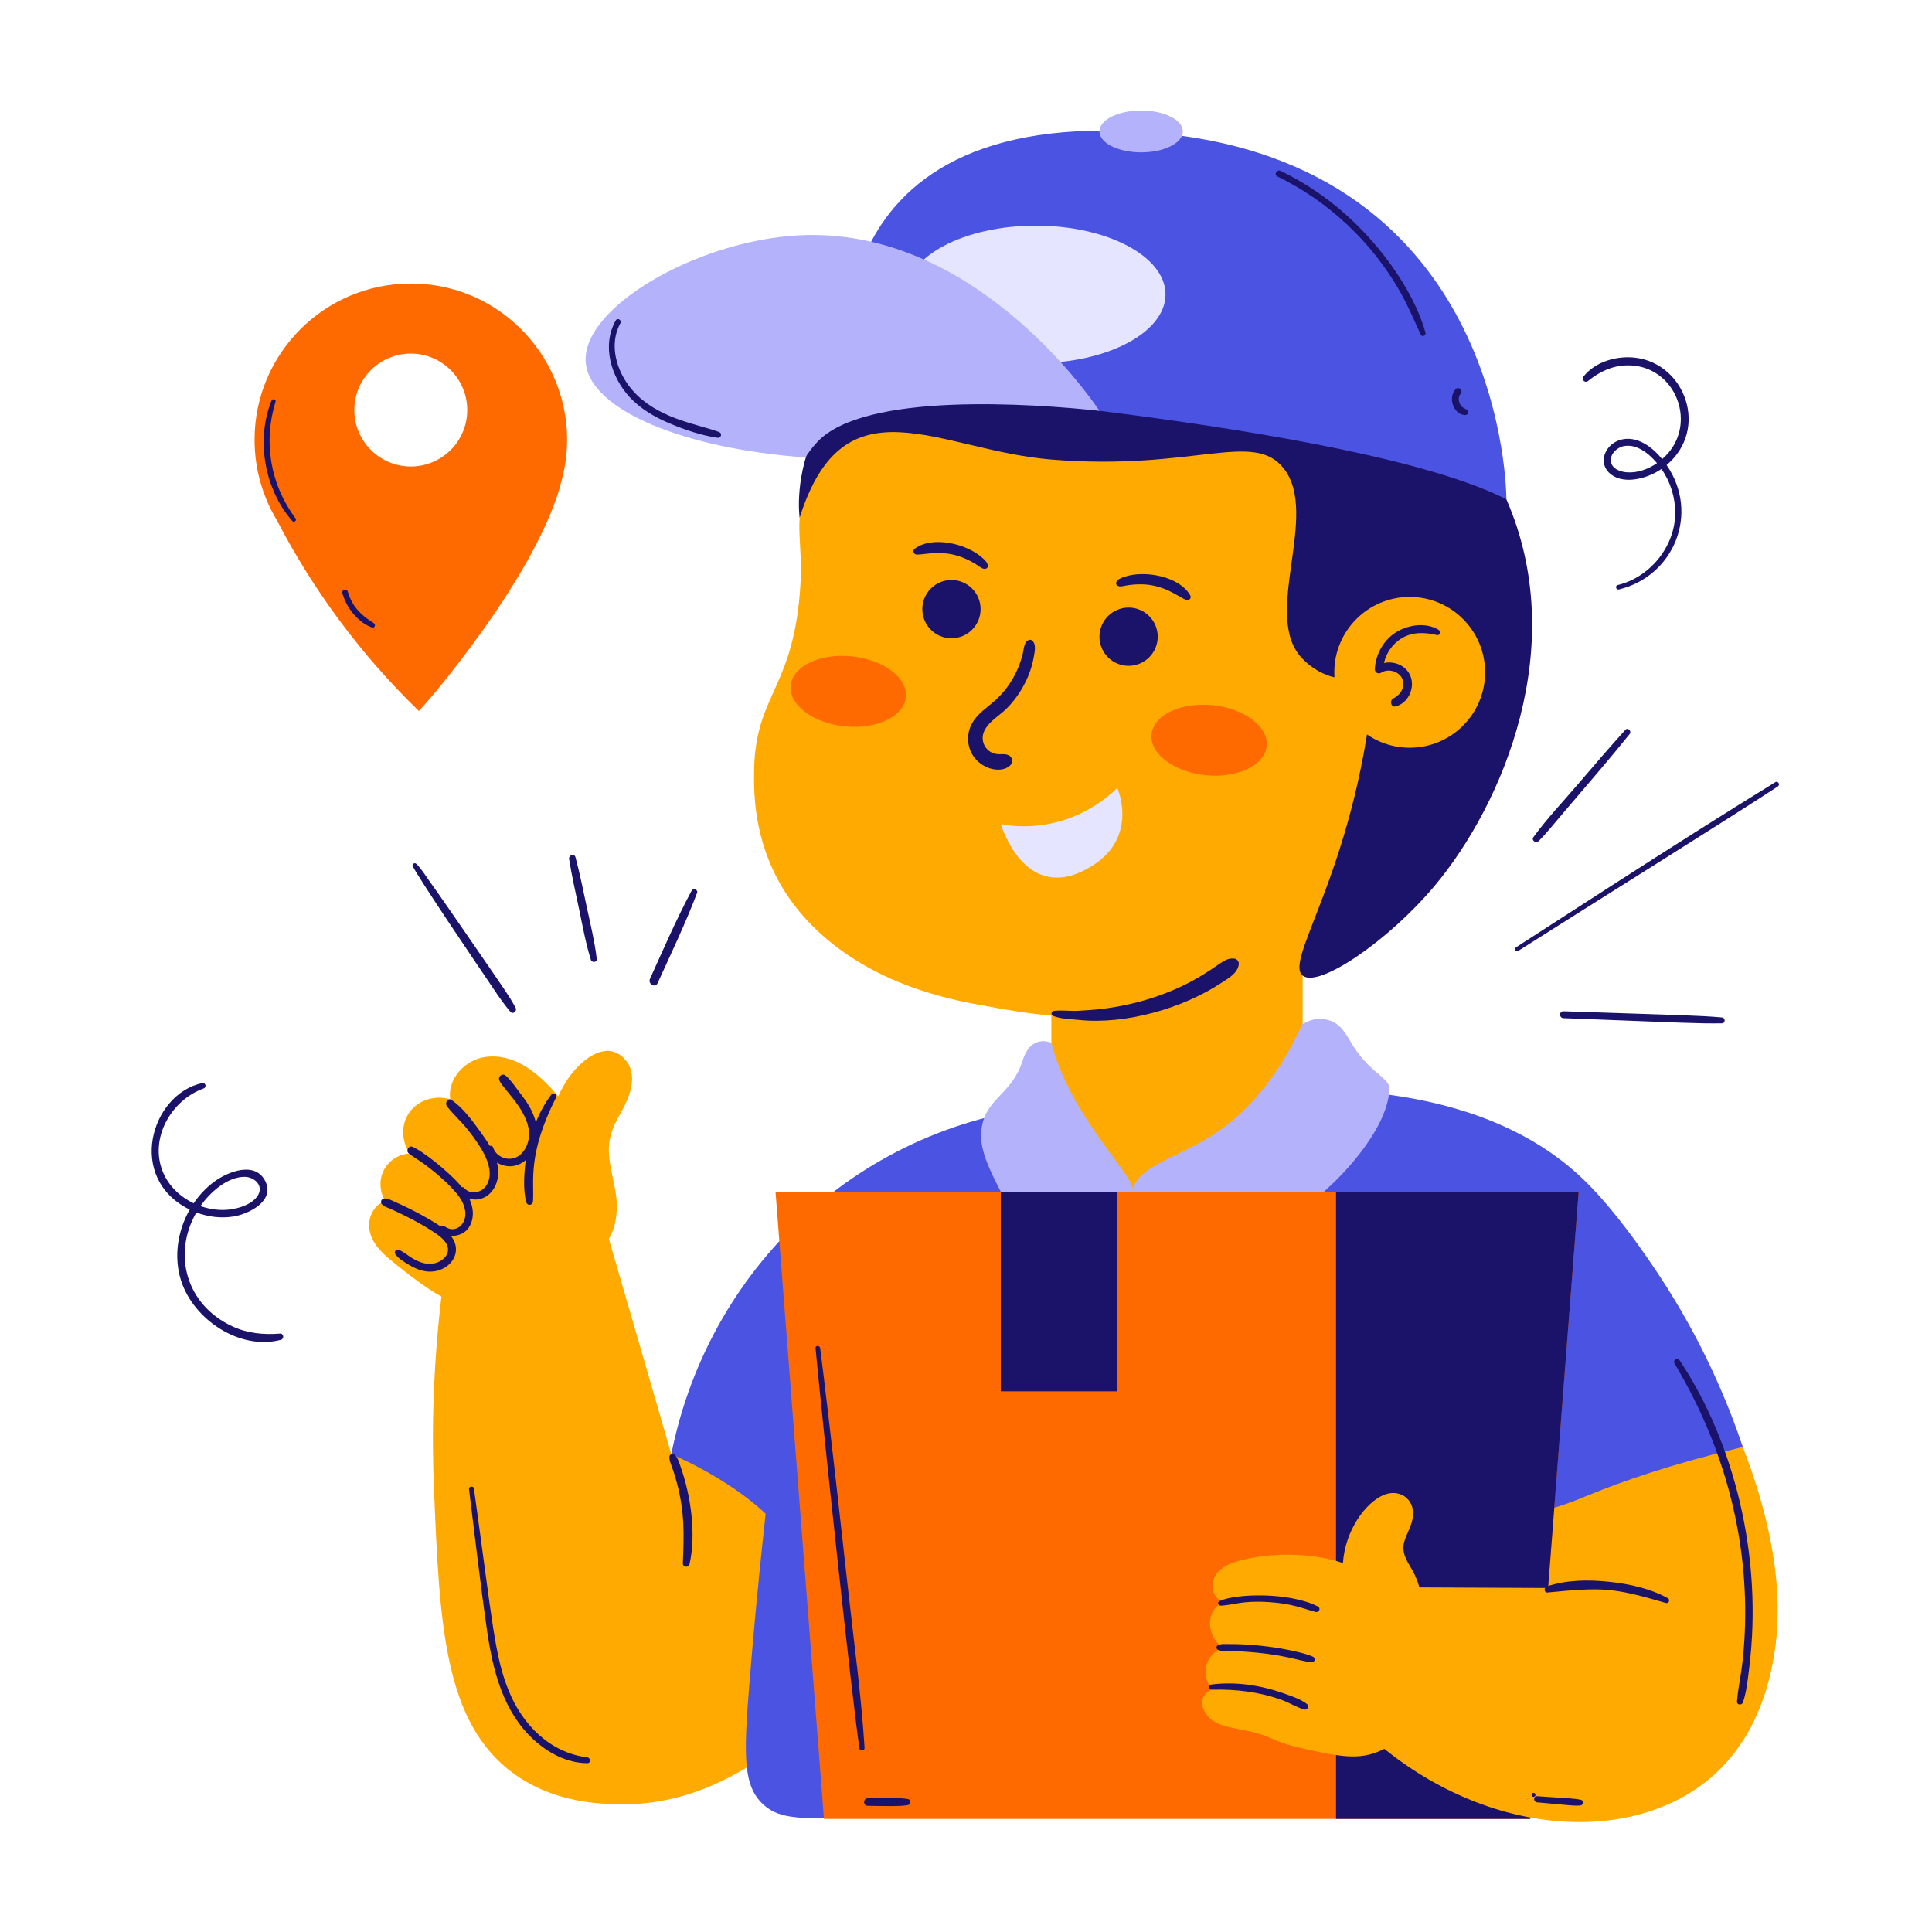 <?xml version="1.0" encoding="UTF-8"?><svg id="Courier" xmlns="http://www.w3.org/2000/svg" viewBox="0 0 2000 2000"><path d="M1067.68,1153.025c-183.251,33.202-329.34,171.317-372.74,352.425-23.829-82.21-47.658-164.42-71.487-246.63l-164.518,67.57c-11.761,89.899-11.783,163.655-9.732,213.579,5.774,140.547,10.022,243.93,83.177,296.475,42.11,30.246,89.458,31.01,109.679,31.337,97.247,1.569,167.798-61.913,205.647-95.969,189.016-170.075,217.348-575.66,219.973-618.787Z" fill="#fa0" stroke-width="0"/><path d="M1537.076,676.548c1.363-133.955-53.555-235.664-177.94-288.266-108.355-45.823-209.435-37.112-264.082-31.156-65.8,7.172-127.024,14.612-186.592,58.717-19.367,14.339-53.359,40.146-71.951,85.205-17.98,43.575-2.351,58.608-9.468,123.075-10.138,91.833-45.942,98.378-46.467,176.265-.14,20.707-.18,69.749,29.734,119.129,20.019,33.047,49.583,59.432,82.772,78.816,37.192,21.721,78.925,34.452,121.15,41.946,28.586,5.073,76.763,15.48,138.096,12.331,47.504-2.44,170.168-8.739,268.141-100.141,11.179-10.429,53.165-51.007,83.382-118.404,6.487-14.469,32.382-74.669,33.224-157.518Z" fill="#fa0" stroke-width="0"/><rect x="1088.365" y="837.327" width="260.154" height="446.171" fill="#fa0" stroke-width="0"/><path d="M1278.292,992.418c-11.089-1.601-15.016,7.035-43.146,22.475-28.679,15.745-61.723,25.552-94.203,29.488-7.98.967-16.012,1.463-24.033,1.959-8.497.526-17.295-.819-25.693.091-3.086.334-3.726,4.277-.731,5.397,8.008,2.991,17.964,3.134,26.424,4.011,48.562,5.036,107.959-12.215,147.545-38.444,7.327-4.855,17.043-9.926,17.967-19.553.209-2.183-1.881-5.1-4.13-5.425Z" fill="#1b136a" stroke-width="0"/><path d="M1067.958,662.732c-1.025-.722-2.392-.508-3.434,0-4.755,2.323-4.71,10.099-5.894,14.615-4.979,18.995-14.372,34.675-27.586,46.906-8.526,7.892-19.064,14.099-24.82,24.567-5.73,10.422-5.454,23.516,1.108,33.532,6.42,9.798,19.251,16.329,31.016,13.884,4.942-1.027,12.08-5.722,8.635-11.694-3.059-5.303-10.213-3.299-15.239-3.946-10.299-1.326-16.905-11.881-13.656-21.756,3.495-10.615,15.389-17.131,23.043-24.499,15.875-15.281,25.964-36.254,28.945-53.839.934-5.503,3.243-13.993-2.119-17.771Z" fill="#1b136a" stroke-width="0"/><path d="M1232.131,616.296c-11.218-19.765-47.499-26.523-68.699-18.993-3.17,1.126-6.862,2.296-7.992,5.783-.378,1.166.256,2.49,1.262,3.103,2.641,1.608,5.804.55,8.641.039,8.484-1.53,18.713-1.999,27.789-.197,16.598,3.295,24.868,10.388,34.345,14.92,2.968,1.419,6.426-1.531,4.654-4.655Z" fill="#1b136a" stroke-width="0"/><path d="M946.932,568.012c18.165-13.657,54.134-5.397,70.577,9.958,2.458,2.296,5.379,4.841,5.025,8.489-.118,1.22-1.227,2.182-2.394,2.343-3.063.423-5.543-1.809-7.94-3.408-7.171-4.784-16.366-9.291-25.409-11.255-16.536-3.593-26.948-.383-37.446-.003-3.288.119-5.284-3.965-2.413-6.124Z" fill="#1b136a" stroke-width="0"/><ellipse cx="878.121" cy="715.686" rx="36.416" ry="59.926" transform="translate(76.363 1515.991) rotate(-84.129)" fill="#ff6a00" stroke-width="0"/><ellipse cx="1251.675" cy="766.255" rx="36.416" ry="59.926" transform="translate(361.401 1932.981) rotate(-84.129)" fill="#ff6a00" stroke-width="0"/><circle cx="984.948" cy="630.562" r="30.164" fill="#1b136a" stroke-width="0"/><circle cx="1168.312" cy="659.112" r="30.164" fill="#1b136a" stroke-width="0"/><path d="M1159.412,1133.814c-127.536,17.415-294.425,79.987-346.958,198.305-15.999,36.033,3.635,20.129-13.22,174.8-3.815,35.012-14.748,126.914-23.502,236.494-5.927,74.198-6.774,105.411,14.689,124.857,17.181,15.566,39.099,14.933,108.688,13.329,69.55-1.603,109.212-1.014,139.558-3.046,93.535-6.263,131.044-.983,215.929-1.469,245.556-1.406,368.333-2.108,421.577-59.246,118.182-126.826-8.207-411.751-15.649-428.161-17.791-39.228-41.638-92.195-94.521-142.473-146.585-139.364-353.44-120.646-406.59-113.391Z" fill="#4a53e2" stroke-width="0"/><path d="M1348.519,1141.322s240.238,1.141,348.762,158.675c108.524,157.534,201.294,378.083,98.021,504.11-103.273,126.028-446.784,24.505-446.784,24.505l58.199-192.542,130.389-87.519-188.588-407.229Z" fill="#fa0" stroke-width="0"/><path d="M1282.437,1132.368c55.426-6.095,244.28-20.671,357.745,89.575,40.012,38.877,80.435,102.784,86.912,113.114,39.538,63.049,62.98,121.02,77.048,162.835-72.305,17.38-123.046,34.818-160.286,50.157-23.746,9.781-72.044,30.004-116.693,13.486-2.16-.799-4-1.662-5.66-2.509-35.297-18.009-46.669-57.504-58.322-93.235-19.088-58.53-49.86-140.465-101.355-242.37-26.463-30.351-52.925-60.701-79.388-91.052Z" fill="#4a53e2" stroke-width="0"/><path d="M1105.745,1143.609c-204.549,12.199-370.79,160.874-410.805,361.841,13.524,5.792,33.648,15.316,56.308,29.868,55.422,35.59,58.904,58.154,77.363,59.736.001,0,49.845,4.272,173.331-348.131,34.601-34.438,69.202-68.876,103.803-103.313Z" fill="#4a53e2" stroke-width="0"/><path d="M1088.543,1142.111s56.618,91.592,83.793,91.592,176.183-104.425,176.183-104.425l-35.167-49.81c-110.976,11.098-65.222,5.876-202.709,23.503l-22.099,39.141Z" fill="#fa0" stroke-width="0"/><path d="M1423.213,692.357c-6.231,3.741-22.384,12.25-41.786,8.783-.001-0-18.587-3.321-34.291-20.482-40.606-44.374,18.974-147.773-17.972-195.392-31.436-40.518-93.01,2.48-240.622-9.521-117.447-9.548-214.591-85.941-260.764,60.221,0,0-25.608-175.53,223.372-213.722,134.383-20.613,415.389-17.618,508.243,194.63,66.296,151.541-3.604,315.789-74.18,400.033-47.995,57.289-120.364,106.302-136.695,93.031-20.426-16.598,58.637-114.059,74.694-317.582Z" fill="#1b136a" stroke-width="0"/><circle cx="1459.319" cy="695.995" r="78.051" fill="#fa0" stroke-width="0"/><path d="M1489.009,651.828c-13.145-7.7-30.82-5.198-43.436,2.443-13.122,7.948-21.496,22.897-22.36,38.086-.215,3.775,3.589,5.975,6.758,3.939,7.044-4.528,17.997-1.51,21.543,6.13,3.783,8.148-1.636,16.975-9.057,20.504-4.19,1.992-2.791,9.578,2.254,8.337,13.475-3.314,20.907-20.262,14.82-32.696-4.919-10.048-16.488-14.458-26.838-12.212,2.371-10.219,8.441-19.278,17.458-25.084,11.375-7.324,24.642-6.908,37.325-3.9,3.48.825,4.082-4.052,1.532-5.546Z" fill="#1b136a" stroke-width="0"/><path d="M1088.365,1079.467s-20.811-9.793-29.625,18.117c-11.028,34.921-36.25,38.292-42.108,67.57-4.531,22.65,6.022,42.967,27.128,83.6,12.507,24.079,19.26,29.09,29.425,54.722,9.929,25.035,8.686,33.362,15.18,35.988,19.047,7.703,57.514-50.817,83.971-105.761,6.366-13.22-64.139-75.894-83.971-154.235Z" fill="#b4b2fa" stroke-width="0"/><path d="M1348.081,1060.281c-30.319,66.585-67.877,99.664-97.403,117.603-35.588,21.621-76.641,31.657-78.281,56.193-.396,5.918,1.543,12.065,23.442,37.817,33.065,38.882,49.597,58.323,61.694,60.715,25.585,5.058,30.825-23.132,122.409-107.72.001-0,52.05-48.074,57.899-91.951.326-2.444.5-5.523.5-7.479-2.623-11.427-22.473-16.052-40.671-47.931-10.034-17.578-17.024-20.76-26.793-22.455-9.276-1.61-17.611,2.138-22.796,5.208Z" fill="#b4b2fa" stroke-width="0"/><polygon points="1584.105 1882.939 852.957 1882.939 802.821 1233.702 1634.241 1233.702 1584.105 1882.939" fill="#ff6a00" stroke-width="0"/><polygon points="1383.041 1233.702 1383.041 1882.939 1584.105 1882.939 1634.241 1233.702 1383.041 1233.702" fill="#1b136a" stroke-width="0"/><rect x="1036.036" y="1233.702" width="120.623" height="206.59" fill="#1b136a" stroke-width="0"/><path d="M1559.394,516.875s1.407-349.111-365.422-379.468c-366.829-30.357-315.851,261.658-315.851,261.658,0,0,524.345,37.999,681.273,117.81Z" fill="#4a53e2" stroke-width="0"/><ellipse cx="1181.315" cy="136.06" rx="43.167" ry="21.666" fill="#b4b2fa" stroke-width="0"/><path d="M645.392,1095.023c-19.554-19.073-45.425,4.315-56.737,20.656-4.065,5.872-7.718,12.343-10.802,19.175-18.925-22.37-43.585-44.625-74.898-40.774-21.545,2.649-39.92,22.82-36.866,43.961-15.01-4.625-32.812.259-42.205,13.368-9.199,12.837-8.157,29.955.08,42.587-24.729,2.27-37.837,27.584-25.218,49.32-12.662,4.092-22.092,21.393-13.06,39.672,5.374,10.874,15.318,18.723,24.549,26.182,10.43,8.428,21.061,16.647,32.196,24.128,41.937,28.173,101.937,47.818,147.607,15.984,18.55-12.931,35.73-35.983,34.228-59.694,13.039-11.733,15.691-34.598,13.659-50.75-1.894-15.063-6.663-29.72-7.555-44.912-.9-15.329,3.902-27.39,11.428-40.412,9.82-16.992,20.63-41.874,3.595-58.49Z" fill="#fa0" stroke-width="0"/><path d="M1473.688,1709.221c.544-36.307.958-60.842-11.34-83.26-3.888-7.087-12.321-17.717-8.685-29.957,2.75-9.258,8.417-17.468,9.115-27.322,1.239-17.464-14.477-27.766-30.465-21.057-18.537,7.778-39.858,36.45-42.09,70.504-21.86-8.1-61.992-12.547-98.998-4.501-14.34,3.118-33.833,8.618-35.878,26-.992,8.435,3.459,14.722,9.638,19.266-17.456,10.216-15.775,33.709.404,47.016-18.331,7.252-22.464,28.376-10.694,43.209-1.649.638-7.436,3.1-9.594,8.866-2.5,6.679,1.579,13.225,3.088,15.647,7.728,12.404,24.627,14.499,39.845,17.51,33.358,6.6,23.408,10.634,61.842,19.114,36.119,7.969,57.157,12.296,79.665,1.827,9.361-4.354,15.488-9.644,17.62-11.572,25.504-23.065,26.048-59.394,26.525-91.29Z" fill="#fa0" stroke-width="0"/><path d="M1675.669,1644.206c-72.792-.326-145.585-.653-218.378-.979-13.71,50.922-27.42,101.844-41.129,152.766,118.416,107.131,273.342,115.302,356.12,43.191,62.272-54.248,67.284-139.617,67.813-165.6-54.809-9.793-109.617-19.586-164.426-29.379Z" fill="#fa0" stroke-width="0"/><path d="M1726.61,1654.484c-18.579-10.242-40.014-14.832-60.983-17.059-21.274-2.259-44.065-1.984-64.429,4.849-3.204,1.075-2.93,6.621.847,6.262,56.393-5.354,66.337-5.593,122.493,10.862,2.906.852,4.76-3.433,2.072-4.914Z" fill="#1b136a" stroke-width="0"/><path d="M1364.085,1662.878c-29.961-14.948-84.633-13.302-101.57-5.526-2.742,1.259-1.381,4.967,1.399,4.83,13.139-.646,21.364-5.486,49.381-3.732,24.638,1.542,35.621,6.77,48.446,10.193,3.817,1.019,6.003-3.941,2.344-5.766Z" fill="#1b136a" stroke-width="0"/><path d="M1359.177,1715.029c-10.344-4.917-48.867-13.346-87.649-13.086-3.6.024-7.595-.539-10.795,1.24-1.963,1.091-1.958,3.647.06,4.673,3.82,1.942,5.5.547,23.002,1.611,47.607,2.895,58.709,9.763,73.902,11.314,3.441.351,4.5-4.316,1.479-5.752Z" fill="#1b136a" stroke-width="0"/><path d="M1353.006,1764.062c-6.422-5.13-15.787-8.108-23.471-10.879-23.889-8.616-50.255-12.621-75.652-9.38-3.533.451-2.535,5.384.813,5.317,25.556-.51,48.84,2.29,72.147,10.683,7.78,2.802,15.169,7.442,23.005,9.825,3.401,1.035,6.149-3.177,3.159-5.566Z" fill="#1b136a" stroke-width="0"/><path d="M570.725,1133.131c-6.619,8.759-11.883,18.424-16.027,28.573-2.999-11.718-8.878-20.544-16.333-30.156-4.579-5.903-9.077-12.96-14.653-17.907-3.69-3.273-8.654.781-6.636,5.121,4.895,10.525,34.255,34.44,30.197,60.247-1.397,8.883-7.398,18.487-16.818,20.277-8.067,1.533-17.254-3.086-19.833-11.099-.605-1.878-2.196-2.366-3.541-1.922-3.176-5.437-6.831-10.616-10.38-15.503-8.157-11.233-17.497-24.013-29.049-31.933-4.155-2.849-7.52,3.066-4.934,6.395,6.894,8.874,15.477,16.388,22.414,25.314,12.42,15.981,29.239,39.789,18.281,56.73-4.946,7.646-16.523,9.973-22.774,2.609-.685-.807-1.588-1.009-2.469-.882-12.679-15.597-40.861-37.681-51.328-41.904-3.7-1.493-6.803,4.162-3.886,6.677,4.15,3.578,9.08,6.249,13.558,9.398,11.62,8.171,27.8,21.719,36.951,33.186,14.49,18.155,7.723,33.714-2.934,35.882-7.864,1.6-10.957-5.694-14.628-2.768-7.866-5.579-28.511-17.33-47.56-25.499-3.209-1.376-6.925-3.679-10.496-3.249-3.095.372-4.498,3.507-2.472,5.967,1.643,1.995,3.955,2.682,6.274,3.665,16.477,6.988,37.616,18.143,50.81,27.389,6.244,4.375,14.022,11.72,10.455,20.137-2.989,7.054-11.677,10.772-18.943,10.486-5.582-.22-10.992-2.403-15.826-5.07-5.087-2.807-9.535-7.014-14.849-9.316-3.23-1.398-5.979,2.025-3.724,4.826,3.623,4.502,9.266,7.898,14.203,10.811,5.049,2.979,10.568,5.389,16.379,6.342,22.519,3.694,41.392-17.779,26.678-36.505,5.368.227,11.179-1.639,14.7-4.537,7.545-6.208,11.268-19.484,4.257-34.104,17.826,5.419,34.856-12.709,28.68-37.376,8.982,5.573,20.358,5.586,29.864-2.575-1.76,12.603-3.082,31.756.623,43.93,1.17,3.844,6.498,2.919,6.791-.919,1.565-20.565-6.273-48.075,23.953-107.832,1.711-3.384-2.776-5.819-4.975-2.908Z" fill="#1b136a" stroke-width="0"/><path d="M704.592,1518.425c-1.517-4.276-2.838-9.148-6.074-12.425-1.999-2.024-5.56-.504-5.573,2.309-.027,5.73,2.729,7.957,7.513,25.809,8.594,32.053,7.551,54.1,6.429,84.32-.145,3.909,5.981,4.79,6.866.929,7.082-30.892,1.534-70.792-9.16-100.942Z" fill="#1b136a" stroke-width="0"/><path d="M1036.036,852.954s63.831,16.648,120.623-37.212c0,0,25.456,56.798-36.238,86.176-61.694,29.378-84.385-48.964-84.385-48.964Z" fill="#e5e5ff" stroke-width="0"/><path d="M533.782,1043.333c-6.632-12.463-11.352-18.695-50.639-75.883-11.783-17.151-30.909-44.756-38.586-55.358-4.284-5.917-8.324-12.815-13.615-17.872-1.482-1.417-4.642-.015-3.745,2.18,3.992,9.777,71.002,108.504,74.756,113.995,8.54,12.492,16.657,25.531,26.474,37.07,2.596,3.051,7.106-.841,5.355-4.132Z" fill="#1b136a" stroke-width="0"/><path d="M607.764,940.528c-3.84-17.652-7.287-35.547-11.984-52.99-1.178-4.373-7.315-2.447-6.639,1.83,2.772,17.535,6.842,34.968,10.445,52.352,3.599,17.366,6.813,34.945,12.08,51.901.988,3.182,6.559,2.814,6.124-.829-2.106-17.621-6.258-34.945-10.026-52.265Z" fill="#1b136a" stroke-width="0"/><path d="M715.999,921.941c-15.864,29.653-29.225,60.716-43.144,91.308-2.406,5.286,5.428,9.913,7.851,4.589,14.071-30.925,28.86-61.74,40.932-93.52,1.246-3.28-4.007-5.428-5.639-2.377Z" fill="#1b136a" stroke-width="0"/><path d="M425.251,293.537c-89.313,0-161.716,72.403-161.716,161.716,0,30.516,8.462,59.051,23.153,83.405,38.11,73.429,87.539,139.817,146.966,197.372,20.237-22.386,40.825-48.638,62.035-77.932,32.887-45.419,69.511-103.746,84.463-155.372l-.271-.032c31.791-103.75-45.833-209.156-154.63-209.156ZM425.251,366.036c32.274,0,58.437,26.163,58.437,58.437s-26.163,58.437-58.437,58.437-58.437-26.163-58.437-58.437,26.163-58.437,58.437-58.437Z" fill="#ff6a00" stroke-width="0"/><path d="M306.092,536.851c-26.183-35.078-33.784-79.152-20.859-120.927.849-2.745-3.192-3.703-4.21-1.161-16.299,40.71-7.215,91.88,21.682,124.701,1.593,1.809,4.863-.636,3.387-2.614Z" fill="#1b136a" stroke-width="0"/><path d="M387.012,645.115c-13.425-8.3-22.561-17.449-26.955-32.608-1.044-3.602-6.68-2.07-5.631,1.552,4.377,15.105,15.634,29.921,30.7,35.527,2.673.995,4.165-3.061,1.885-4.471Z" fill="#1b136a" stroke-width="0"/><path d="M1837.817,809.705c-104.794,64.33-247.13,157.424-268.484,170.987-2.357,1.497-.177,5.265,2.196,3.757,80.754-51.291,218.333-137.117,268.877-170.314,2.741-1.8.247-6.172-2.589-4.43Z" fill="#1b136a" stroke-width="0"/><path d="M1782.423,1053.242c-25.785-2.148-36.237-2.15-163.973-6.387-4.602-.152-4.588,6.968,0,7.144,128.462,4.932,137.993,5.652,163.973,5.347,3.98-.047,3.868-5.783,0-6.105Z" fill="#1b136a" stroke-width="0"/><path d="M1682.526,755.571c-16.496,18.223-32.498,36.861-48.45,55.56-15.614,18.304-32.591,36.09-46.749,55.554-2.317,3.185,2.682,6.807,5.355,4.132,8.531-8.539,16.106-18.16,23.942-27.33,27.704-32.419,49.732-57.948,70.309-83.507,2.462-3.058-1.665-7.439-4.408-4.409Z" fill="#1b136a" stroke-width="0"/><path d="M289.983,1380.518c-16.913,1.354-33.616-.197-49.183-7.368-48.31-22.252-62.362-74.907-37.514-118.014,12.248,4.626,25.64,6.269,38.521,4.157,15.558-2.55,42.351-15.662,33.22-35.728-10.125-22.25-39.111-10.772-53.377-.208-8.286,6.136-15.395,13.758-21.199,22.294-13.99-6.691-25.766-17.907-31.725-32.191-14.455-34.652,8.306-74.551,42.049-86.679,3.482-1.251,2.133-6.372-1.536-5.574-53.288,11.587-78.685,98.691-12.853,130.97-12.556,22.012-16.697,48.917-9.026,73.258,12.779,40.547,60.804,72.82,103.496,61.526,3.479-.92,2.897-6.744-.872-6.442ZM253.134,1218.262c9.617-.008,19.701,8.401,14.263,18.429-4.091,7.544-13.272,11.579-21.151,13.747-12.63,3.477-26.29,2.508-38.771-1.905,10.208-14.568,28.02-30.258,45.658-30.272Z" fill="#1b136a" stroke-width="0"/><path d="M1693.383,370.366c-19.039-2.446-41.754,3.749-54.023,19.276-2.642,3.344,1.338,7.4,4.684,4.684,11.626-9.436,24.619-15.683,39.819-16.096,51.133-1.389,76.136,63.055,36.805,97.056-37.533-45.642-74.391-5.637-55.323,13.714,13.263,13.46,38.916,7.224,54.604-3.516,9.332,13.416,14.245,29.413,14.225,45.407-.043,34.619-25.981,66.651-59.558,74.743-2.965.714-1.709,5.287,1.26,4.572,56.722-13.671,83.953-78.473,49.409-128.785,43.937-37.162,19.413-104.462-31.901-111.056ZM1683.462,488.881c-6.508-.623-14.638-3.598-15.835-10.938-1.229-7.536,5.915-14.474,12.794-15.996,13.227-2.927,26.093,7.037,34.9,17.501-9.328,6.41-20.737,10.497-31.859,9.432Z" fill="#1b136a" stroke-width="0"/><path d="M1475.674,344.456c-11.075-41.075-49.483-100.308-105.896-141.193-13.918-10.087-28.708-18.896-44.174-26.391-3.819-1.851-7.182,3.852-3.343,5.72,53.083,25.83,97.669,67.779,126.92,119.047,8.264,14.484,14.631,29.772,21.626,44.869,1.291,2.786,5.635.795,4.867-2.052Z" fill="#1b136a" stroke-width="0"/><path d="M1517.696,423.64c-.461-.16-3.129-1.508-4.189-2.518-1.972-1.883-2.936-4.137-3.338-6.701-.059-.393-.05-.32.028.22-.178-.079-.118-2.014-.047-2.788.1-.402.181-1.071.582-2.156.141-.358.111-.296-.088.187-.091-.302,1.069-1.859,1.281-2.093,1.231-1.382,1.464-3.662,0-5.006-1.346-1.235-3.69-1.476-5.005,0-8.889,9.977-1.175,26.963,9.955,26.914,3.385-.015,4.374-4.781.82-6.059Z" fill="#1b136a" stroke-width="0"/><path d="M1738.825,1408.323c-2.203-3.314-7.469-.327-5.383,3.147,48.994,81.617,75.588,174.543,73.018,270.011-1.236,45.881-6.822,59.392-8.332,79.994-.27,3.694,5.114,4.059,6.187.837,3.769-11.312,4.962-23.629,6.432-35.426,14.475-116.149-15.86-234.236-71.921-318.564Z" fill="#1b136a" stroke-width="0"/><path d="M1587.514,1855.97c-2.674,0-2.679,4.157,0,4.157,2.675,0,2.679-4.157,0-4.157Z" fill="#1b136a" stroke-width="0"/><path d="M1636.692,1863.212c-6.025-1.365-8.89-1.404-45.518-3.779-4.117-.267-4.031,5.999,0,6.365,36.246,3.286,38.682,3.69,44.723,3.283,3.189-.215,4.263-5.083.795-5.868Z" fill="#1b136a" stroke-width="0"/><path d="M607.882,1819.205c-38.637-4.798-67.089-34-81.235-68.902-14.538-35.871-16.323-67.391-36.045-209.511-.398-2.867-5.468-2.219-5.103.691,6.149,48.988,11.687,98.102,18.772,146.967,5.944,40.989,16.628,83.759,48.421,112.683,15.117,13.752,34.398,23.994,55.19,24.113,3.995.023,3.746-5.575,0-6.04Z" fill="#1b136a" stroke-width="0"/><path d="M878.212,1647.841c-4.791-42.948-19.281-174.575-29.157-252.202-.381-2.995-5.098-3.12-4.806,0,7.541,80.57,38.363,369.144,45.524,414.526.466,2.954,5.419,2.274,5.23-.708-3.418-53.985-10.794-107.862-16.791-161.615Z" fill="#1b136a" stroke-width="0"/><path d="M940.139,1862.462c-7.343-1.377-14.314-1.283-41.816-.859-5.014.077-5.022,7.716,0,7.793,20.715.318,33.62.678,41.816-.86,3.005-.563,3.007-5.511,0-6.075Z" fill="#1b136a" stroke-width="0"/><ellipse cx="1072.192" cy="304.781" rx="134.339" ry="71.196" fill="#e5e5ff" stroke-width="0"/><path d="M1138.148,425.281c-13.289-19.566-133.723-191.336-311.74-181.624-106.348,5.802-226.621,76.012-219.918,133.018,5.629,47.867,100.947,87.805,227.262,96.866,2.054-3.275,6.183-9.466,12.486-16.158,48.757-51.773,221.647-39.577,291.909-32.102Z" fill="#b4b2fa" stroke-width="0"/><path d="M744.28,447.222c-21.325-7.994-57.972-12.755-84.177-37.575-19.633-18.597-31.635-49.786-17.84-75.123,1.718-3.155-3.043-5.953-4.823-2.819-14.808,26.079-4.826,58.791,14.579,79.629,11.111,11.932,25.66,20.396,40.547,26.716,15.746,6.685,33.109,12.641,50.074,15.122,3.896.57,5.421-4.532,1.64-5.949Z" fill="#1b136a" stroke-width="0"/></svg>